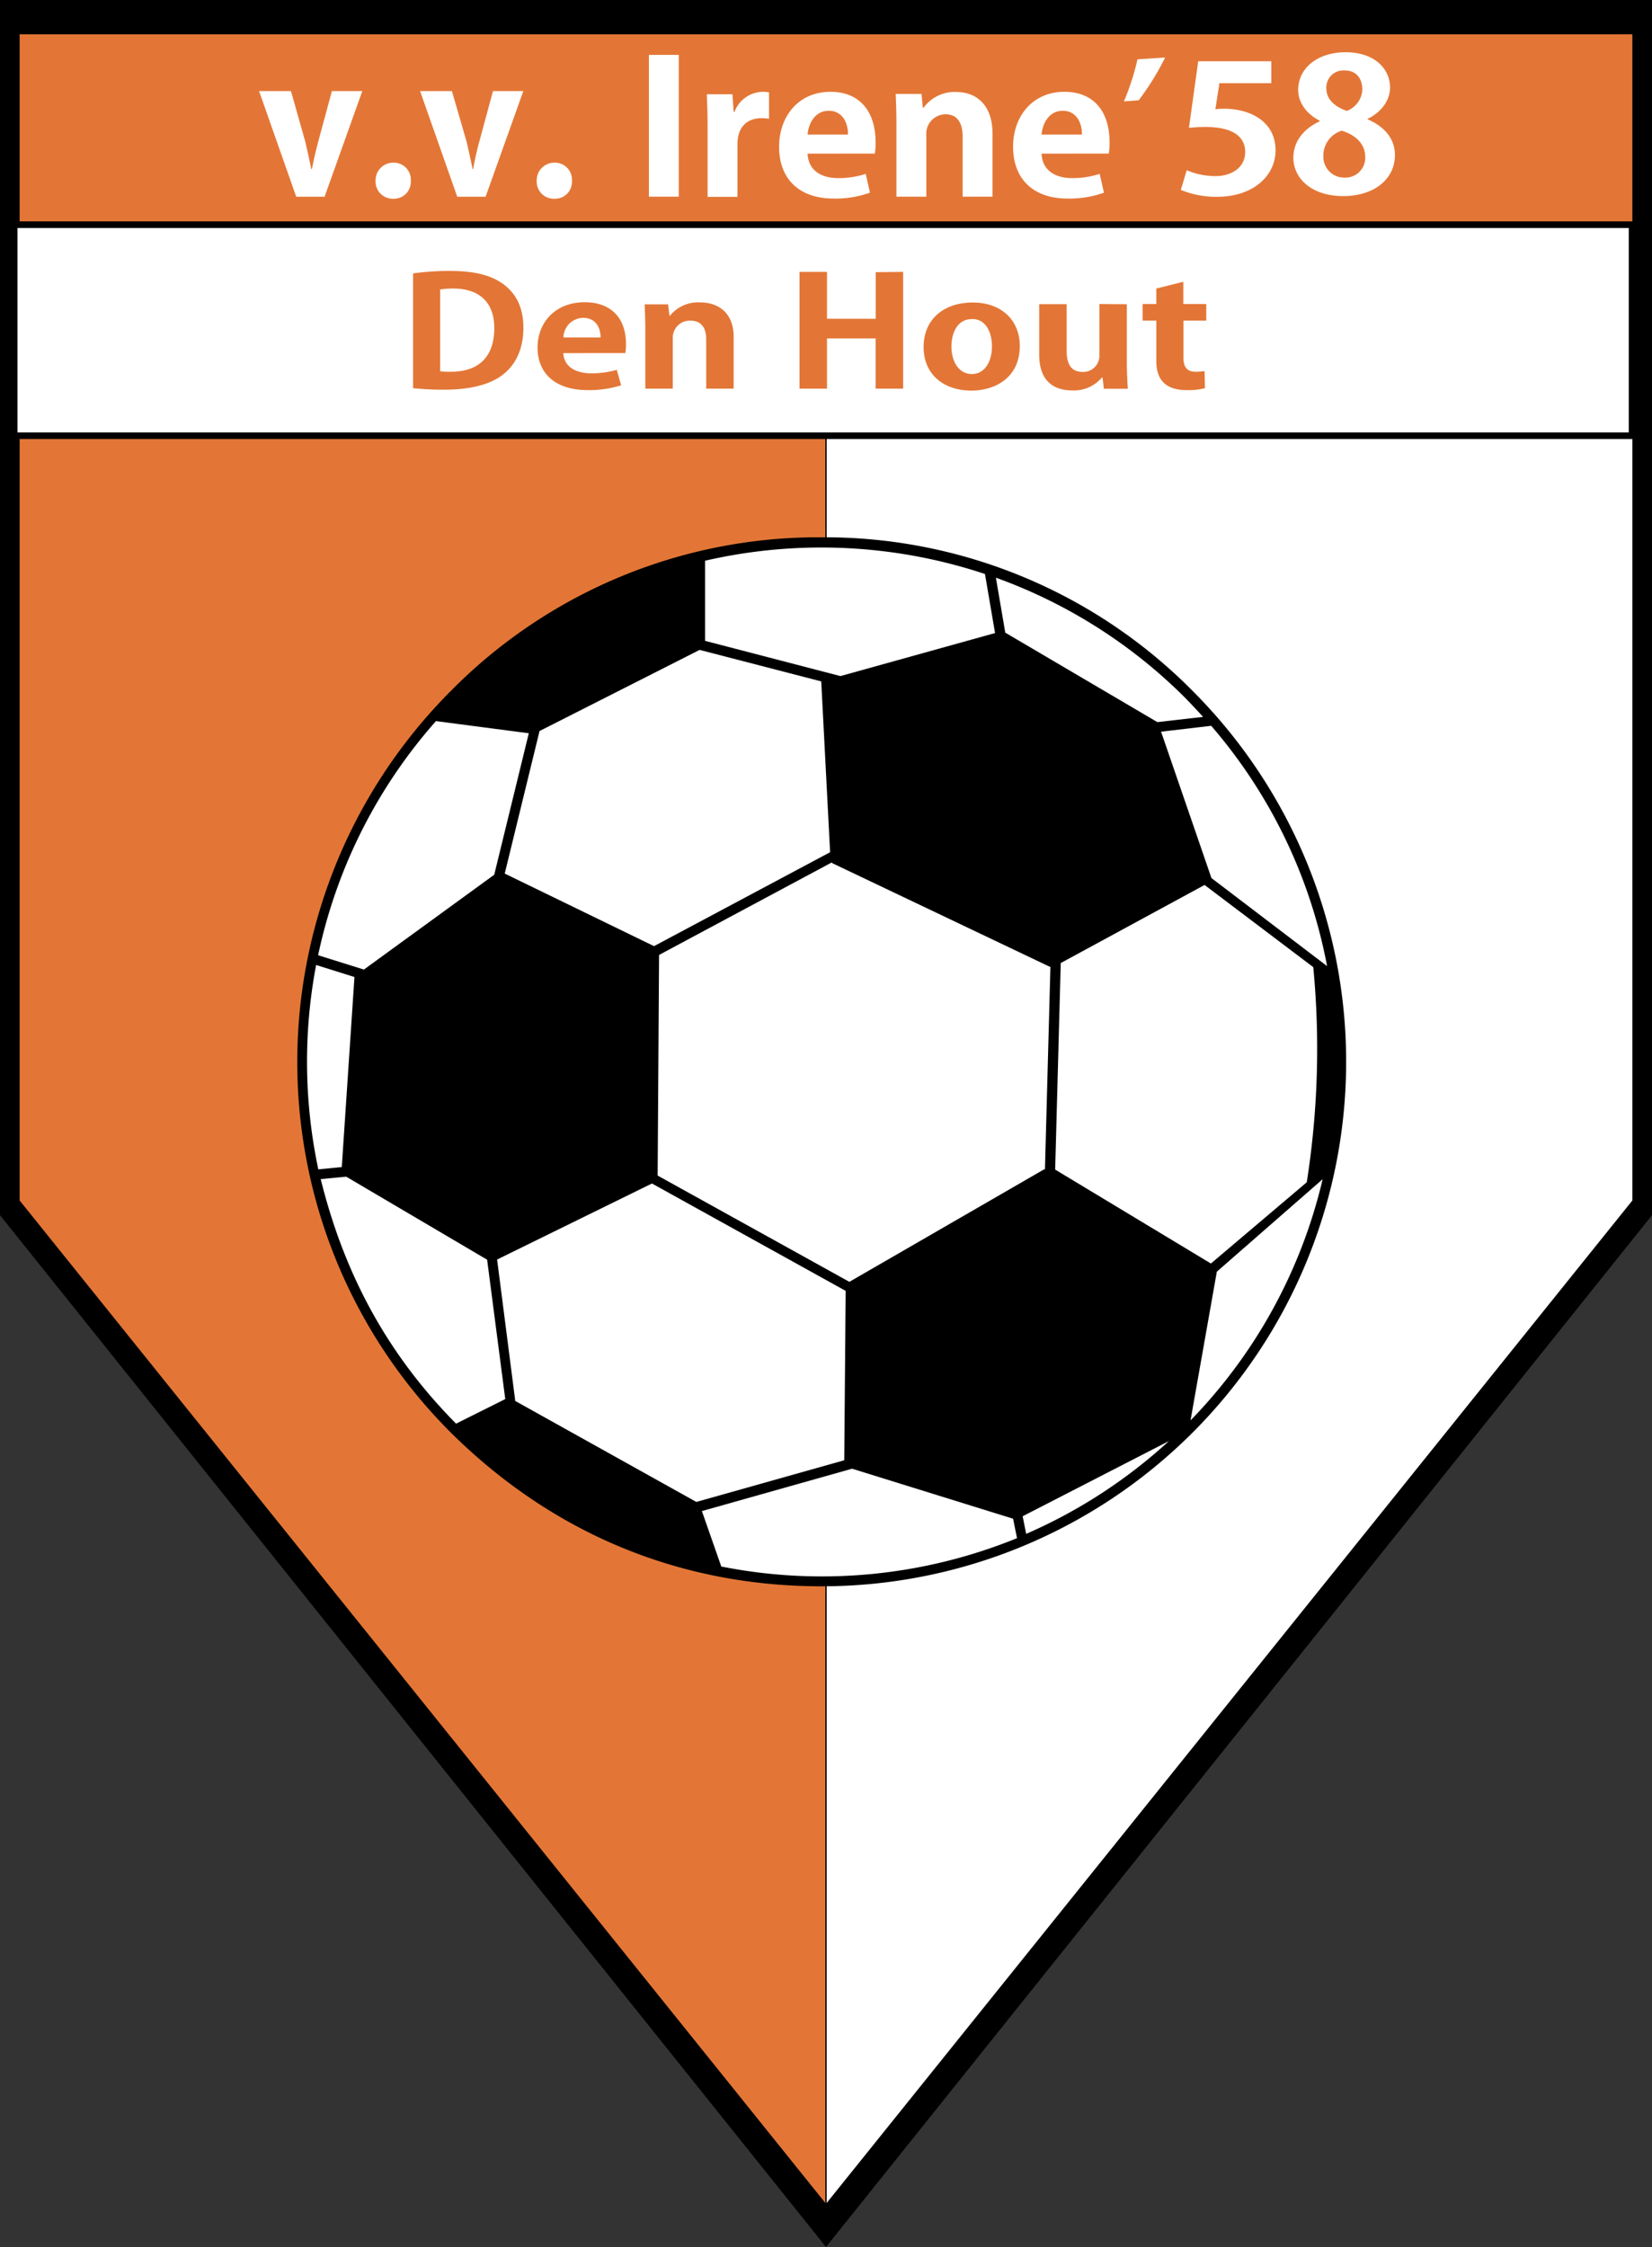 <?xml version="1.0" encoding="UTF-8"?>
<svg preserveAspectRatio="xMidYMid slice" width="50px" height="68px" xmlns="http://www.w3.org/2000/svg" viewBox="0 0 283.46 382.74">
  <rect x="0" y="0" width="283.46" height="382.74" fill="#333333" stroke="none"/>
  <defs>
    <style>.cls-1,.cls-2,.cls-3,.cls-4{fill-rule:evenodd;}.cls-2,.cls-6{fill:#e37636;}.cls-2,.cls-3,.cls-4{stroke:#000;stroke-linecap:round;stroke-linejoin:round;}.cls-2,.cls-3{stroke-width:0.22px;}.cls-3,.cls-4,.cls-5{fill:#fff;}.cls-4{stroke-width:1.13px;}</style>
  </defs>
  <title>Middel 1</title>
  <g id="Laag_2" data-name="Laag 2">
    <g id="Laag_1-2" data-name="Laag 1">
      <polygon class="cls-1" points="0 0 0 205.72 141.73 382.74 283.46 205.72 283.46 0 0 0 0 0"></polygon>
      <polygon class="cls-2" points="4.25 5.74 4.25 204.52 141.73 375.56 279.21 204.52 279.21 5.74 4.25 5.74 4.25 5.74"></polygon>
      <polygon class="cls-3" points="141.73 375.56 279.21 204.52 279.21 53.91 141.73 53.91 141.73 375.56 141.73 375.56"></polygon>
      <polygon class="cls-4" points="3.43 38.27 279.05 38.27 279.05 74.22 3.43 74.22 3.43 38.27 3.43 38.27"></polygon>
      <path class="cls-5" d="M230.1,12c2.17,0,3,1.63,3,3.27a4.09,4.09,0,0,1-2.65,3.62c-2-.69-3.48-1.95-3.48-3.78A2.91,2.91,0,0,1,230.1,12ZM230,30.25a3.54,3.54,0,0,1-3.54-3.77,4.43,4.43,0,0,1,3.13-4.22c2.27.7,4,2.17,4,4.5A3.38,3.38,0,0,1,230,30.25Zm4-10c2.65-1.32,3.82-3.43,3.82-5.35,0-3-2.44-6-7.6-6-4.5,0-8.05,2.51-8.05,6.44,0,2,1.28,4,3.68,5.23v.09c-2.61,1.2-4.5,3.3-4.5,6.23,0,3.4,3,6.51,8.49,6.51,5.16,0,8.81-2.8,8.81-7,0-3-2.1-5-4.65-6.07v-.07Zm-30.49,1.53a26.79,26.79,0,0,1,2.92-.15c4.4,0,6.71,1.53,6.71,4.25S210.74,30,208.1,30a12.68,12.68,0,0,1-4.92-1l-1,3.35a15.73,15.73,0,0,0,6.19,1.17c6.12,0,9.94-3.57,9.94-7.91,0-4.88-4.26-7.09-8.8-7.09a11,11,0,0,0-1.45.09l.69-4.44h8.84V10.43H205.14l-1.58,11.35ZM195,17.08A45.27,45.27,0,0,0,199.5,9.8l-4.71.31a41.3,41.3,0,0,1-2.31,7.16l2.55-.19Zm-16.55,5.84c.14-1.73,1.17-4.05,3.61-4.05s3.3,2.23,3.27,4.05Zm11.45,3.24a9.39,9.39,0,0,0,.14-1.86c0-5.65-3-8.66-7.67-8.66-5.6,0-8.77,4.33-8.77,9.35,0,5.44,3.37,8.83,9.29,8.83a17.57,17.57,0,0,0,6.19-1l-.73-3.2a15,15,0,0,1-4.67.72c-2.75,0-5.09-1.19-5.23-4.17Zm-31.67-7.79L158,16h-4.4c.07,1.55.13,3.21.13,5.26V33.5h5.09V23.09a3.31,3.31,0,0,1,3.27-3.62c2.17,0,2.92,1.69,2.92,3.83V33.5h5.09V22.8c0-4.9-2.71-7.13-6.22-7.13a6.53,6.53,0,0,0-5.54,2.7Zm-19.64,4.55c.14-1.73,1.17-4.05,3.61-4.05s3.31,2.23,3.27,4.05Zm11.45,3.24a9.39,9.39,0,0,0,.14-1.86c0-5.65-3-8.66-7.67-8.66-5.6,0-8.77,4.33-8.77,9.35,0,5.44,3.37,8.83,9.29,8.83a17.53,17.53,0,0,0,6.19-1l-.72-3.2a15.14,15.14,0,0,1-4.68.72c-2.75,0-5.09-1.19-5.23-4.17ZM126,19.06l-.21-3h-4.37c.07,1.57.14,3.3.14,5.47v12h5.09v-9c0-3,1.76-4.4,4.06-4.4a7.2,7.2,0,0,1,1.31.1V15.73a6.19,6.19,0,0,0-1.14-.09,5.25,5.25,0,0,0-4.74,3.42ZM116.65,33.5V9.35h-5.09V33.5Zm-21.2.35a2.88,2.88,0,0,0,3-3.07,2.9,2.9,0,0,0-3-3.07,3,3,0,0,0-3,3.07,2.91,2.91,0,0,0,3,3.07ZM82.63,24.23c-.41,1.58-.75,3-1,4.58h-.1c-.31-1.55-.65-3-1-4.58L78,15.51H72.58l6.33,18h4.83l6.43-18H85l-2.36,8.72ZM68,33.85a2.88,2.88,0,0,0,3-3.07,2.9,2.9,0,0,0-3-3.07,3,3,0,0,0-3,3.07,2.92,2.92,0,0,0,3,3.07ZM55.2,24.23c-.41,1.58-.75,3-1.05,4.58h-.1c-.31-1.55-.65-3-1-4.58l-2.47-8.72H45.15l6.33,18h4.83l6.43-18H57.56L55.2,24.23Z"></path>
      <path class="cls-6" d="M195.67,51.79v2.82H198v6.65c0,1.6.1,5.19,5.16,5.19a11.3,11.3,0,0,0,3.13-.33l-.07-2.92a9,9,0,0,1-1.51.12c-1.43,0-2.09-.72-2.09-2.45V54.61h3.89V51.79H202.6V48L198,49.15v2.64Zm-7.37,0v8.87a2.74,2.74,0,0,1-2.88,2.69c-1.93,0-2.69-1.37-2.69-3.54v-8h-4.68v8.59c0,4.32,2.28,6.1,5.63,6.1a6.24,6.24,0,0,0,5.06-2.2h.1l.22,1.92h4.08c-.06-1.22-.16-2.69-.16-4.4v-10ZM170,59c0,2.56-1.2,4.71-3.42,4.71s-3.48-2.12-3.48-4.68c0-2.2.92-4.68,3.51-4.68C169,54.3,170,56.7,170,59Zm-3.29-7.47c-4.78,0-8.35,2.74-8.35,7.58,0,4.68,3.41,7.42,8.16,7.42,3.92,0,8.22-2.12,8.22-7.6,0-4.37-3.1-7.4-8-7.4Zm-16.51-5.17v7.94H141.9V46.31h-4.68V66.2h4.68V57.64h8.29V66.2h4.68V46.31Zm-35.14,7.42-.23-1.94h-4c.06,1.27.12,2.64.12,4.33V66.2h4.68V57.62a2.89,2.89,0,0,1,3-3c2,0,2.69,1.4,2.69,3.16V66.2H126V57.38c0-4-2.5-5.87-5.73-5.87a6.2,6.2,0,0,0-5.09,2.22ZM97,57.48a3.42,3.42,0,0,1,3.33-3.34c2.3,0,3,1.84,3,3.34Zm10.54,2.66a7.55,7.55,0,0,0,.12-1.52c0-4.66-2.78-7.14-7-7.14-5.16,0-8.07,3.57-8.07,7.71,0,4.47,3.1,7.26,8.54,7.26a18.14,18.14,0,0,0,5.7-.82L106.09,63a15.65,15.65,0,0,1-4.3.59c-2.53,0-4.68-1-4.81-3.44ZM76,49.31a14.21,14.21,0,0,1,2.22-.16c4.33,0,7,2.23,7,6.73,0,5.22-3,7.47-7.43,7.44A14.32,14.32,0,0,1,76,63.25V49.31ZM71.39,66.12a51.1,51.1,0,0,0,5.29.26c4.24,0,7.62-.8,9.83-2.43,1.87-1.38,3.67-3.86,3.67-8.13,0-3.59-1.36-6-3.67-7.6-2-1.37-4.77-2.07-8.82-2.07a43.61,43.61,0,0,0-6.3.42V66.12Z"></path>
      <path d="M141,91.52a88.17,88.17,0,0,1,63.18,26.16A89.35,89.35,0,0,1,141,270.2c-23.71,0-45.48-8.65-63.17-26.17a89.18,89.18,0,0,1-23.9-43.1c-.11-.47-.21-.94-.31-1.41a89.44,89.44,0,0,1,24.21-81.84A87.92,87.92,0,0,1,141,91.52Z"></path>
      <path class="cls-5" d="M200.23,245.42l-25,12.85.6,3a87.7,87.7,0,0,0,24.36-15.85Z"></path>
      <path class="cls-5" d="M226.31,200.88l-18,15.73-4.48,25.33a87.51,87.51,0,0,0,22.5-41.06Z"></path>
      <path class="cls-5" d="M207.34,123.63l-8.53,1,8.58,24.93,19.7,15a87.28,87.28,0,0,0-19.75-40.94Z"></path>
      <path class="cls-5" d="M121.13,95.47v13.69l23.06,6,26.34-7.33-1.72-10.06a88.35,88.35,0,0,0-47.68-2.26Z"></path>
      <path class="cls-5" d="M61.43,166.43l-6.56-2.06a88.31,88.31,0,0,0,.26,34.26l.11.55,4-.39,2.16-32.36Z"></path>
      <path class="cls-5" d="M75.3,122.81a87.41,87.41,0,0,0-20.09,39.9l7.8,2.44L85.21,149l5.89-24.1-15.8-2.07Z"></path>
      <path class="cls-5" d="M198.18,123l7.79-.89c-1-1.09-2-2.16-3-3.19a87.6,87.6,0,0,0-32.3-20.52l1.6,9.36L198.18,123Z"></path>
      <path class="cls-5" d="M207.3,215.22l16.33-13.84a146.54,146.54,0,0,0,1.11-36.64l-18.52-14-24.5,13.3-.95,35.18,26.53,16Z"></path>
      <path class="cls-5" d="M120.57,257.34l3.32,9.49A88,88,0,0,0,174.27,262l-.67-3.31-27.43-8.52-25.6,7.22Z"></path>
      <path class="cls-5" d="M60,200.43l-4.35.41c4,16.15,11.32,29.8,23.07,41.67l.14-.09,8.23-4.11L84,214.57,60,200.43Z"></path>
      <path class="cls-5" d="M142.82,147l-.14-.08-29.39,15.74-.24,37.58,32.66,18.1,33-19.06a.76.76,0,0,1,.32-.11l.93-34.48-.22-.07-37-17.62Z"></path>
      <path class="cls-5" d="M85.7,214.54l3.07,23.91a1,1,0,0,1,0,.17l30.87,17.21,25.2-7.1.24-28.85-33-18.29L85.7,214.54Z"></path>
      <path class="cls-5" d="M92.93,124.52,87,148.8l25.43,12.36,30-16-1.5-28.84a.69.69,0,0,1,0-.25l-20.73-5.37L92.93,124.52Z"></path>
    </g>
  </g>
</svg>
